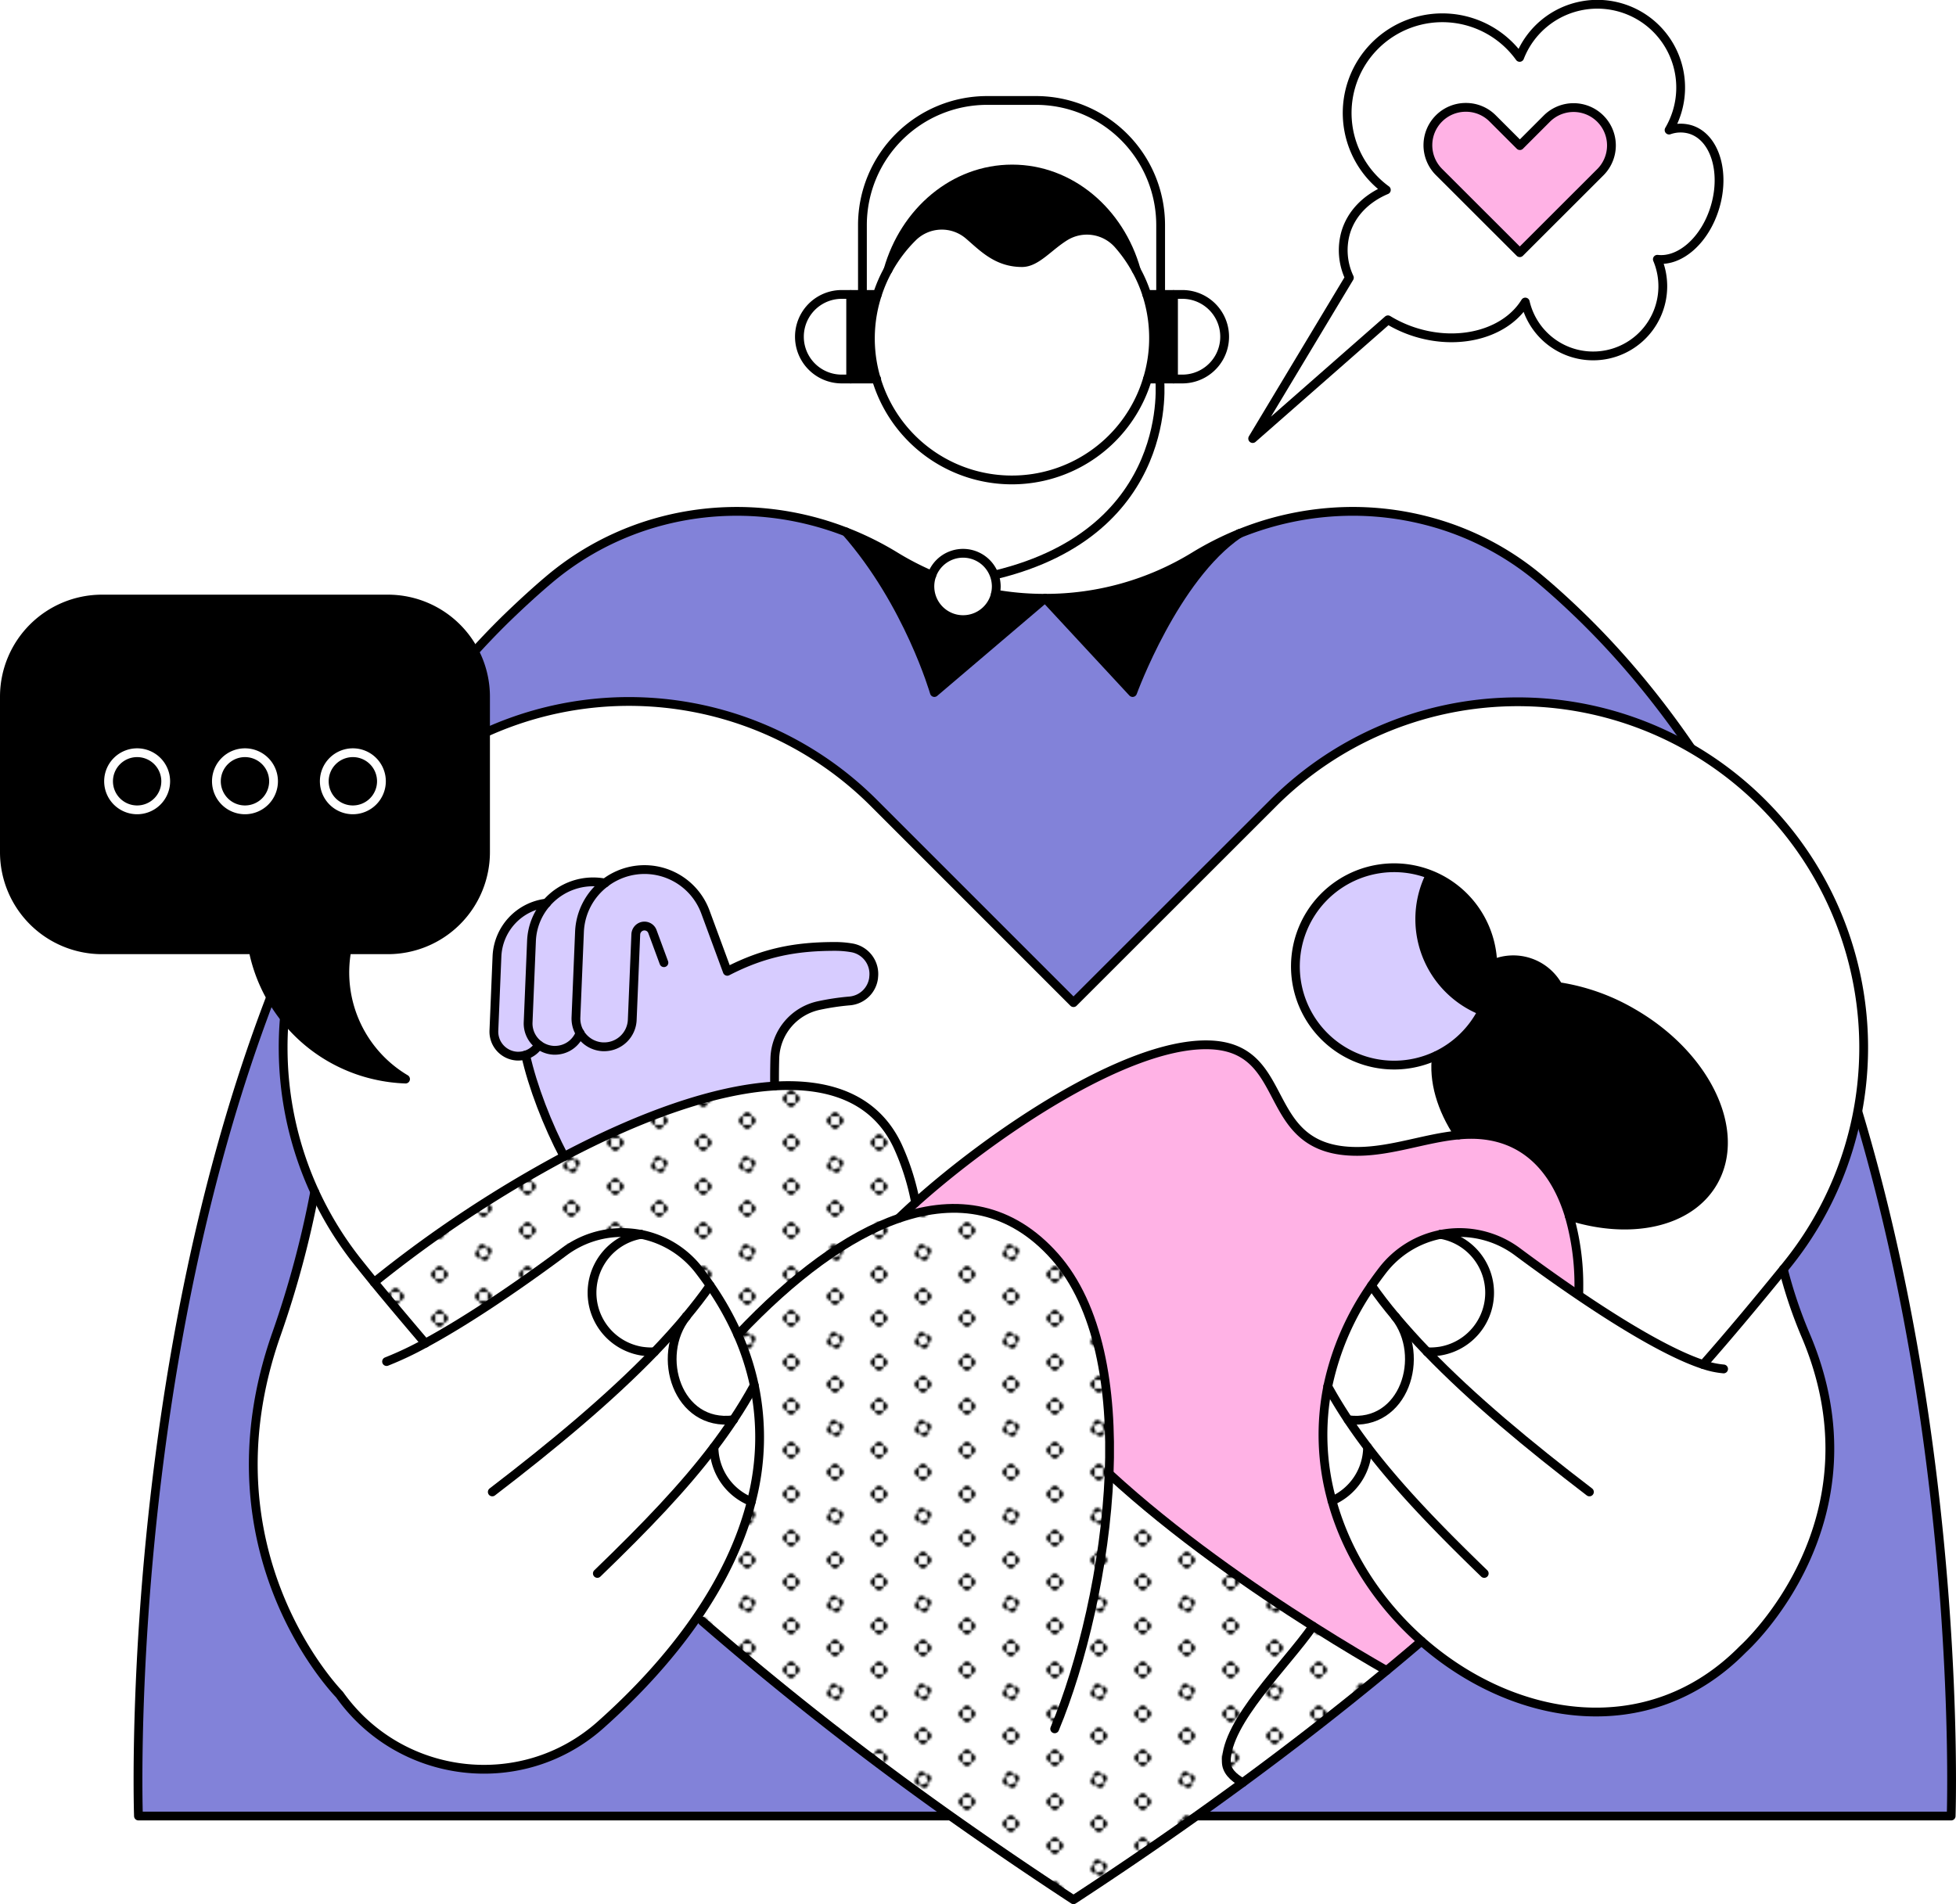 <svg xmlns="http://www.w3.org/2000/svg" xmlns:xlink="http://www.w3.org/1999/xlink" viewBox="0 0 890.03 866.57"><defs><style>.cls-1,.cls-6,.cls-9{fill:none;}.cls-2{fill:#8282d9;}.cls-3,.cls-5{fill:#fff;}.cls-3,.cls-9{stroke:#fff;}.cls-3{stroke-miterlimit:10;}.cls-4{fill:#ffb2e5;}.cls-6{stroke:#000;}.cls-6,.cls-9{stroke-linecap:round;stroke-linejoin:round;stroke-width:4px;}.cls-7{fill:#d7ccff;}.cls-8{fill:url(#New_Pattern_2);}</style><pattern id="New_Pattern_2" data-name="New Pattern 2" width="40" height="40" patternTransform="translate(0 30)" patternUnits="userSpaceOnUse" viewBox="0 0 40 40"><rect class="cls-1" width="40" height="40"/><path d="M36.18,30a1.9,1.9,0,0,0,1.91,1.91V28.09A1.9,1.9,0,0,0,36.18,30Z"/><path d="M40,33.82a1.9,1.9,0,0,0,1.91-1.91H38.09A1.9,1.9,0,0,0,40,33.82Z"/><path d="M40,26.18a1.9,1.9,0,0,0-1.91,1.91h3.82A1.9,1.9,0,0,0,40,26.18Z"/><path d="M16.18,40a1.9,1.9,0,0,0,1.91,1.91V38.09A1.9,1.9,0,0,0,16.18,40Z"/><path d="M21.91,38.09v3.82a1.91,1.91,0,0,0,0-3.82Z"/><path d="M20,36.18a1.9,1.9,0,0,0-1.91,1.91h3.82A1.9,1.9,0,0,0,20,36.18Z"/><path d="M1.91,28.09v3.82a1.91,1.91,0,0,0,0-3.82Z"/><path d="M36.18,10a1.9,1.9,0,0,0,1.91,1.91V8.09A1.9,1.9,0,0,0,36.18,10Z"/><path d="M40,13.82a1.9,1.9,0,0,0,1.91-1.91H38.09A1.9,1.9,0,0,0,40,13.82Z"/><path d="M40,6.18a1.9,1.9,0,0,0-1.91,1.91h3.82A1.9,1.9,0,0,0,40,6.18Z"/><path d="M18.79,16.37a1.92,1.92,0,0,0-1.21,2.42l3.63-1.21A1.92,1.92,0,0,0,18.79,16.37Z"/><path d="M22.42,21.21l-3.63,1.21a1.91,1.91,0,0,0,3.63-1.21Z"/><path d="M16.37,21.21a1.92,1.92,0,0,0,2.42,1.21l-1.21-3.63A1.92,1.92,0,0,0,16.37,21.21Z"/><path d="M23.63,18.79a1.92,1.92,0,0,0-2.42-1.21l1.21,3.63A1.92,1.92,0,0,0,23.63,18.79Z"/><path d="M1.91,8.09v3.82a1.91,1.91,0,0,0,0-3.82Z"/><path d="M20,3.82a1.9,1.9,0,0,0,1.91-1.91H18.09A1.9,1.9,0,0,0,20,3.82Z"/><path d="M0,33.82a1.9,1.9,0,0,0,1.91-1.91H-1.91A1.9,1.9,0,0,0,0,33.82Z"/><path d="M0,26.18a1.9,1.9,0,0,0-1.91,1.91H1.91A1.9,1.9,0,0,0,0,26.18Z"/><path d="M0,13.82a1.9,1.9,0,0,0,1.91-1.91H-1.91A1.9,1.9,0,0,0,0,13.82Z"/><path d="M0,6.18A1.9,1.9,0,0,0-1.91,8.09H1.91A1.9,1.9,0,0,0,0,6.18Z"/><path d="M16.18,0a1.9,1.9,0,0,0,1.91,1.91V-1.91A1.9,1.9,0,0,0,16.18,0Z"/><path d="M21.91-1.91V1.91A1.9,1.9,0,0,0,23.82,0,1.9,1.9,0,0,0,21.91-1.91Z"/></pattern></defs><g id="Layer_2" data-name="Layer 2"><g id="illustrations"><path class="cls-2" d="M720.94,282C900.81,459.06,887.8,826.39,887.83,826.49H63c0-.1-13-367.43,166.88-544.49l1.8-1.74c5.94-5.7,12-11.28,18.3-16.6,37.72-31.79,89.53-39.25,135-21.58,28.53,32.42,40.25,73.12,40.25,73.12l50.42-42.92,39.78,42.92s19-52.36,48.45-72.32h0a137.56,137.56,0,0,1,48.94-10.12,134.3,134.3,0,0,1,35.94,4.14,130.5,130.5,0,0,1,52.12,26.77c6.31,5.32,12.39,10.87,18.3,16.6Z"/><path class="cls-3" d="M769,58.88c11.08,3.27,16.19,19,11.41,35.24-4.42,15-15.8,25.09-26.28,23.87A31.7,31.7,0,1,1,694,137.47c-8.46,13.78-28.79,20-49.14,14a56.06,56.06,0,0,1-13.34-5.91l-61.58,54L614,126.38a29.33,29.33,0,0,1-1.72-20.53C615,97,621.8,90.23,630.82,86.43a43.33,43.33,0,1,1,60.66-60.32,37.92,37.92,0,0,1,71.69,24.55,39,39,0,0,1-3.7,8.53A15.73,15.73,0,0,1,769,58.88Zm-35.66,7.2a17.23,17.23,0,0,0-29.41-12.17l-12.4,12.41L679.12,53.91a17.2,17.2,0,0,0-24.35,0,17.26,17.26,0,0,0,0,24.36L691.54,115l36.77-36.75A17.15,17.15,0,0,0,733.35,66.08Z"/><path class="cls-4" d="M728.31,53.91a17.24,17.24,0,0,1,0,24.36L691.54,115,654.77,78.27A17.23,17.23,0,0,1,667,48.86a17.08,17.08,0,0,1,12.16,5l12.42,12.41,12.4-12.41A17.23,17.23,0,0,1,728.31,53.91Z"/><path class="cls-5" d="M538,134a19.23,19.23,0,0,1,0,38.46h-4V134Z"/><path d="M543.46,253.18a141.53,141.53,0,0,1,20.37-10.3c-29.44,20-48.45,72.32-48.45,72.32L475.6,272.28A129.49,129.49,0,0,0,543.46,253.18Z"/><path d="M534,134v38.46H522.12a63.14,63.14,0,0,0,2.68-15.1,64.68,64.68,0,0,0-3-23.36Z"/><path class="cls-5" d="M521.8,134a64.68,64.68,0,0,1,3,23.36,63.14,63.14,0,0,1-2.68,15.1,64.37,64.37,0,0,1-123.2,0,64.52,64.52,0,0,1,.33-38.46,62.34,62.34,0,0,1,4.82-11.18,65,65,0,0,1,11.33-15,18.83,18.83,0,0,1,25.34-.87c6.42,5.48,12.84,12.53,24.3,12.53,6.66,0,12.17-7.45,19.93-12.12a19,19,0,0,1,24,4,64.19,64.19,0,0,1,8,11.44h0A62.47,62.47,0,0,1,521.8,134Z"/><path d="M517,122.84a64.19,64.19,0,0,0-8-11.44,19,19,0,0,0-24-4c-7.76,4.67-13.27,12.12-19.93,12.12-11.46,0-17.88-7-24.3-12.53a18.83,18.83,0,0,0-25.34.87,65,65,0,0,0-11.33,15h0c7.52-26.62,30-45.93,56.47-45.93S509.47,96.23,517,122.84Z"/><path d="M475.6,272.28,425.18,315.2s-11.72-40.7-40.25-73.12a139.76,139.76,0,0,1,22.41,11.1A130.2,130.2,0,0,0,424,261.79h0a15.12,15.12,0,1,0,28.95,8.58,130.4,130.4,0,0,0,22.25,1.91Z"/><path class="cls-5" d="M453.06,264a15.82,15.82,0,0,1,.28,2.85,16.07,16.07,0,0,1-.39,3.42s0,0,0,.06A15.12,15.12,0,1,1,424,261.79s0-.08.05-.13a15.11,15.11,0,0,1,29,2.38Z"/><path d="M399.24,134h0a64.52,64.52,0,0,0-.33,38.46H387.08V134Z"/><path class="cls-5" d="M387.08,134v38.46H383A19.23,19.23,0,0,1,383,134Z"/><path class="cls-6" d="M563.83,242.88a141.53,141.53,0,0,0-20.37,10.3,129.49,129.49,0,0,1-67.86,19.1h-.41a130.4,130.4,0,0,1-22.25-1.91"/><path class="cls-6" d="M563.86,242.87a137.56,137.56,0,0,1,48.94-10.12,134.3,134.3,0,0,1,35.94,4.14,130.5,130.5,0,0,1,52.12,26.77c6.31,5.32,12.39,10.87,18.3,16.6l1.78,1.74C900.81,459.06,887.8,826.39,887.83,826.49H543.42"/><path class="cls-6" d="M424,261.79a130.2,130.2,0,0,1-16.64-8.61,139.76,139.76,0,0,0-22.41-11.1c-45.47-17.66-97.27-10.21-135,21.58-6.31,5.32-12.36,10.9-18.3,16.6l-1.8,1.74C50,459.06,63,826.39,63,826.49h371"/><path class="cls-6" d="M384.91,242.06l0,0c28.53,32.42,40.25,73.12,40.25,73.12l50.42-42.92,39.78,42.92s19-52.36,48.45-72.32h0"/><path class="cls-6" d="M517,122.84c-7.5-26.61-29.93-45.92-56.45-45.92s-48.95,19.31-56.47,45.93"/><path class="cls-6" d="M404.07,122.85a64.69,64.69,0,0,1,11.33-15,18.83,18.83,0,0,1,25.34-.87c6.42,5.48,12.84,12.53,24.3,12.53,6.66,0,12.17-7.45,19.93-12.12a19,19,0,0,1,24,4,64.19,64.19,0,0,1,8,11.44h0A62.47,62.47,0,0,1,521.8,134a64.93,64.93,0,0,1,3,23.36,63.64,63.64,0,0,1-2.68,15.1A64.38,64.38,0,1,1,399.25,134,63.06,63.06,0,0,1,404.07,122.85Z"/><path class="cls-6" d="M398.91,172.49H383A19.23,19.23,0,0,1,383,134h16.22"/><path class="cls-6" d="M522.12,172.49H538A19.23,19.23,0,0,0,538,134H521.8"/><line class="cls-6" x1="387.08" y1="134.03" x2="387.08" y2="172.49"/><line class="cls-6" x1="533.98" y1="134.03" x2="533.98" y2="172.49"/><path class="cls-6" d="M392.43,134V102.46a56.73,56.73,0,0,1,56.73-56.74h22.23a56.73,56.73,0,0,1,56.73,56.74V134"/><path class="cls-6" d="M527.68,172.49s7.75,69.15-74.67,89.1"/><path class="cls-6" d="M452.94,270.37s0,0,0-.06a16.07,16.07,0,0,0,.39-3.42,15.82,15.82,0,0,0-.28-2.85,15.11,15.11,0,0,0-29-2.38s0,.09-.05.13a15.12,15.12,0,1,0,28.95,8.58Z"/><path class="cls-6" d="M631.56,145.55a56.06,56.06,0,0,0,13.34,5.91c20.35,6,40.68-.21,49.14-14A31.7,31.7,0,1,0,754.14,118c10.48,1.22,21.86-8.87,26.28-23.87,4.78-16.2-.33-32-11.41-35.24a15.73,15.73,0,0,0-9.54.31,39,39,0,0,0,3.7-8.53,37.92,37.92,0,0,0-71.69-24.55,43.32,43.32,0,1,0-60.66,60.32c-9,3.8-15.87,10.54-18.5,19.42A29.33,29.33,0,0,0,614,126.38L570,199.59Z"/><path class="cls-6" d="M691.54,115,654.77,78.27A17.23,17.23,0,0,1,667,48.86a17.08,17.08,0,0,1,12.16,5l12.42,12.41,12.4-12.41a17.23,17.23,0,0,1,24.37,24.36Z"/><path class="cls-5" d="M775,621h0q18.64-21.16,36.48-43.35a209.09,209.09,0,0,0,10,29.71c36.52,85.28-28.28,143.07-28.39,143.19-43,43.74-104.57,33.12-146.24-3.63-19-16.81-33.89-39-40.72-63.85a27,27,0,0,0,16.19-24.46c-3.14-4.12-6.06-8.26-8.86-12.44,25.47,3.24,35.69-28.95,21.46-47,4.46,5.32,9.3,10.71,14.48,16.07a27.31,27.31,0,0,0,6.09-.36,26.93,26.93,0,0,0,0-53.08,44.19,44.19,0,0,1,34.94,7.85c9.4,7,18.68,13.61,27.59,19.65h0C740.78,604.75,761.13,616.46,775,621Z"/><path d="M742.93,461c33.58,19.38,50,53.84,36.63,77-10.8,18.71-37.8,24.29-65.51,15.43-6.57-21.7-20.81-37.11-44.69-37.11-1.86,0-3.73.1-5.61.27-7.93-11.87-11.67-24.64-10.11-36.1h0a45.07,45.07,0,0,0,20.83-20.3,44.93,44.93,0,0,1-23.63-62,44.88,44.88,0,0,1,28.42,40.71A23.35,23.35,0,0,1,709.09,449,94.86,94.86,0,0,1,742.93,461Z"/><path class="cls-7" d="M674.46,460.13a45.07,45.07,0,0,1-20.83,20.3,44.44,44.44,0,0,1-19.26,4.34,44.9,44.9,0,1,1,16.46-86.68,44.93,44.93,0,0,0,23.63,62Z"/><path class="cls-5" d="M655.47,561.79a26.93,26.93,0,0,1,0,53.08,27.31,27.31,0,0,1-6.09.36c-5.18-5.36-10-10.75-14.48-16.07v0q-5.89-7-10.82-14.09c1.58-2.31,3.25-4.59,5-6.87a44.1,44.1,0,0,1,26.42-16.39Z"/><path class="cls-5" d="M718.42,585.91c0,.89,0,1.85-.06,2.87l-.35.51h0c-8.91-6-18.19-12.65-27.59-19.65a44.19,44.19,0,0,0-34.94-7.85h0A44.1,44.1,0,0,0,629,578.18c-1.73,2.28-3.4,4.56-5,6.87-10.4,15.19-16.81,30.65-19.89,45.87a111.47,111.47,0,0,0,1.93,52.16c6.83,24.81,21.67,47,40.72,63.85q-7.87,6.74-15.89,13.36c-7.64-4.38-19.45-11.3-33.48-20.19-27.23-17.23-62.89-41.86-92.79-69.42h0c1.55-39-4.69-76.27-24.77-98.9-19.59-22.09-44.13-26.62-71-17.3,2.4-2.31,5-4.69,7.71-7.15,34.81-31.08,94.66-71.83,132.11-71.83,40.66,0,23,48.51,68.75,48.51,15.78,0,31.23-6.11,46.27-7.47,1.88-.17,3.75-.27,5.61-.27,23.88,0,38.12,15.41,44.69,37.11A113.09,113.09,0,0,1,718.42,585.91Z"/><path class="cls-4" d="M718.42,585.91c0,.89,0,1.85-.06,2.87l-.35.51h0c-8.91-6-18.19-12.65-27.59-19.65a44.19,44.19,0,0,0-34.94-7.85h0A44.1,44.1,0,0,0,629,578.18c-1.73,2.28-3.4,4.56-5,6.87-10.4,15.19-16.81,30.65-19.89,45.87a111.47,111.47,0,0,0,1.93,52.16c6.83,24.81,21.67,47,40.72,63.85q-7.87,6.74-15.89,13.36c-7.64-4.38-19.45-11.3-33.48-20.19-27.23-17.23-62.89-41.86-92.79-69.42h0c1.55-39-4.69-76.27-24.77-98.9-19.59-22.09-44.13-26.62-71-17.3,2.4-2.31,5-4.69,7.71-7.15,34.81-31.08,94.66-71.83,132.11-71.83,40.66,0,23,48.51,68.75,48.51,15.78,0,31.23-6.11,46.27-7.47,1.88-.17,3.75-.27,5.61-.27,23.88,0,38.12,15.41,44.69,37.11A113.09,113.09,0,0,1,718.42,585.91Z"/><path class="cls-5" d="M634.88,599.16c14.23,18.07,4,50.26-21.46,47-3.28-5-6.37-10-9.26-15.26,3.08-15.22,9.49-30.68,19.89-45.87q4.91,7,10.82,14.09Z"/><path class="cls-5" d="M622.28,658.62a27,27,0,0,1-16.19,24.46,111.47,111.47,0,0,1-1.93-52.16c2.89,5.21,6,10.28,9.26,15.26C616.22,650.36,619.14,654.5,622.28,658.62Z"/><path class="cls-5" d="M597.44,740.1c-27.23-17.23-62.89-41.86-92.79-69.42h0c1.55-39-4.69-76.27-24.77-98.9-19.59-22.09-44.13-26.62-71-17.3,2.4-2.31,5-4.69,7.71-7.15a111,111,0,0,0-8.16-25.76c-9.9-21.1-30.21-28.89-56.06-27.31-27.58,1.65-61.47,14-95.73,32.06a551.62,551.62,0,0,0-86.41,57.26q11.48,14.1,23.26,27.74c17.93-9.67,40.22-24.57,63.24-41.68a44.17,44.17,0,0,1,34.93-7.85h0a44.05,44.05,0,0,1,26.41,16.39c1.75,2.28,3.43,4.56,5,6.87a135.16,135.16,0,0,1,12.64,22.45,114.38,114.38,0,0,1,6.11,75.91c-4.64,18.34-13.38,36.32-25.27,53.49l2.93.89a1467.23,1467.23,0,0,0,118.9,92.84q24.33,17.1,50.05,33.94,25.75-16.86,50.06-33.94,13.68-9.63,26.91-19.35,34.08-25,65.48-51C623.28,755.91,611.47,749,597.44,740.1Z"/><path class="cls-5" d="M597.44,740.1c-27.23-17.23-62.89-41.86-92.79-69.42h0c1.55-39-4.69-76.27-24.77-98.9-19.59-22.09-44.13-26.62-71-17.3,2.4-2.31,5-4.69,7.71-7.15a111,111,0,0,0-8.16-25.76c-9.9-21.1-30.21-28.89-56.06-27.31-27.58,1.65-61.47,14-95.73,32.06a551.62,551.62,0,0,0-86.41,57.26q11.48,14.1,23.26,27.74c17.93-9.67,40.22-24.57,63.24-41.68a44.17,44.17,0,0,1,34.93-7.85h0a44.05,44.05,0,0,1,26.41,16.39c1.75,2.28,3.43,4.56,5,6.87a135.16,135.16,0,0,1,12.64,22.45,114.38,114.38,0,0,1,6.11,75.91c-4.64,18.34-13.38,36.32-25.27,53.49l2.93.89a1467.23,1467.23,0,0,0,118.9,92.84q24.33,17.1,50.05,33.94,25.75-16.86,50.06-33.94,13.68-9.63,26.91-19.35,34.08-25,65.48-51C623.28,755.91,611.47,749,597.44,740.1Z"/><path class="cls-8" d="M597.44,740.1c-27.23-17.23-62.89-41.86-92.79-69.42h0c1.55-39-4.69-76.27-24.77-98.9-19.59-22.09-44.13-26.62-71-17.3,2.4-2.31,5-4.69,7.71-7.15a111,111,0,0,0-8.16-25.76c-9.9-21.1-30.21-28.89-56.06-27.31-27.58,1.65-61.47,14-95.73,32.06a551.62,551.62,0,0,0-86.41,57.26q11.48,14.1,23.26,27.74c17.93-9.67,40.22-24.57,63.24-41.68a44.17,44.17,0,0,1,34.93-7.85h0a44.05,44.05,0,0,1,26.41,16.39c1.75,2.28,3.43,4.56,5,6.87a135.16,135.16,0,0,1,12.64,22.45,114.38,114.38,0,0,1,6.11,75.91c-4.64,18.34-13.38,36.32-25.27,53.49l2.93.89a1467.23,1467.23,0,0,0,118.9,92.84q24.33,17.1,50.05,33.94,25.75-16.86,50.06-33.94,13.68-9.63,26.91-19.35,34.08-25,65.48-51C623.28,755.91,611.47,749,597.44,740.1Z"/><path class="cls-7" d="M263.93,470.16a12.85,12.85,0,0,1-1.82-7.11l1.61-38.93a29.52,29.52,0,0,1,11.57-22.25,28.35,28.35,0,0,1,5-3.1A29.53,29.53,0,0,1,321,415.13l9.93,26.93c16.89-8.71,31.34-11.33,49-11.33a44.37,44.37,0,0,1,7.6.63,12.05,12.05,0,0,1,10,13.4l0,.2a12,12,0,0,1-10.83,10.57,111.47,111.47,0,0,0-13.95,2.07,25.35,25.35,0,0,0-20.18,23.93c-.17,5.76-.13,10.79-.11,12.72h0c-27.58,1.65-61.47,14-95.73,32.06-7.56-14.37-14.31-31.81-17.5-46.16a11.25,11.25,0,0,0,6-4.58A12.1,12.1,0,0,0,252,478h.65a12.19,12.19,0,0,0,11.28-7.89Z"/><path class="cls-5" d="M343.21,630.48a115.13,115.13,0,0,1-1.35,52.93,27,27,0,0,1-17-24.79h0q4.68-6.18,8.84-12.44C337.1,641.06,340.26,635.86,343.21,630.48Z"/><path class="cls-5" d="M335.75,607.5a115.46,115.46,0,0,1,7.46,23c-2.95,5.38-6.11,10.58-9.51,15.7-25.44,3.23-35.62-28.95-21.45-47l0,0c3.9-4.7,7.55-9.4,10.83-14.09A135.16,135.16,0,0,1,335.75,607.5Z"/><path class="cls-5" d="M297.79,615.23c5.19-5.36,10-10.75,14.46-16.07-14.17,18.07-4,50.25,21.45,47q-4.15,6.27-8.84,12.44h0a27,27,0,0,0,17,24.79c-4.64,18.34-13.38,36.32-25.27,53.49C304.9,753.81,290.15,770,273.3,785c-35.7,31.83-91.19,25.25-118.82-13.77-.07-.14-63.68-64.34-28.76-163.85a446.25,446.25,0,0,0,17.47-64.91v0a157.25,157.25,0,0,0,20.2,32.64q3.43,4.27,6.86,8.5,11.48,14.1,23.26,27.74c17.93-9.67,40.22-24.57,63.24-41.68a44.17,44.17,0,0,1,34.93-7.85,26.94,26.94,0,0,0,0,53.08A27.21,27.21,0,0,0,297.79,615.23Z"/><path class="cls-5" d="M318.11,578.18c1.75,2.28,3.43,4.56,5,6.87-3.28,4.69-6.93,9.39-10.83,14.09l0,0c-4.44,5.32-9.27,10.71-14.46,16.07a27.21,27.21,0,0,1-6.09-.36,26.94,26.94,0,0,1,0-53.08h0A44.05,44.05,0,0,1,318.11,578.18Z"/><path class="cls-7" d="M257.64,404.17a28.27,28.27,0,0,1,17.65-2.3,29.52,29.52,0,0,0-11.57,22.25l-1.61,38.93a12.85,12.85,0,0,0,1.82,7.11h0a12.19,12.19,0,0,1-11.28,7.89H252a12.23,12.23,0,0,1-11.68-12.7l1.53-37A27.83,27.83,0,0,1,248.71,411,28.14,28.14,0,0,1,257.64,404.17Z"/><path class="cls-7" d="M248.71,411a27.83,27.83,0,0,0-6.87,17.29l-1.53,37a12.14,12.14,0,0,0,4.85,10.24,11,11,0,0,1-9.19,5.08h-.6a11.15,11.15,0,0,1-10.64-11.55l1.4-33.72A25.53,25.53,0,0,1,248.71,411Z"/><path class="cls-5" d="M220.93,387.55v.27a44.43,44.43,0,0,1-44.43,44.43H157.86a56.55,56.55,0,0,0,26.67,58.85,73.52,73.52,0,0,1-14.05-1.86,70.92,70.92,0,0,1-11.28-3.57,72.8,72.8,0,0,1-29.79-22.48,73.6,73.6,0,0,1-14.26-30.94H46.42A44.42,44.42,0,0,1,2,387.82V317.07a44.43,44.43,0,0,1,44.42-44.43H176.5a44.43,44.43,0,0,1,44.43,44.43Zm-47.39-32a13,13,0,1,0-13,13A13,13,0,0,0,173.54,355.57Zm-49.08,0a13,13,0,1,0-13,13A13,13,0,0,0,124.46,355.57Zm-49.08,0a13,13,0,1,0-13,13A13,13,0,0,0,75.38,355.57Z"/><path d="M220.93,387.55v.27a44.43,44.43,0,0,1-44.43,44.43H157.86a56.55,56.55,0,0,0,26.67,58.85,73.52,73.52,0,0,1-14.05-1.86,70.92,70.92,0,0,1-11.28-3.57,72.8,72.8,0,0,1-29.79-22.48,73.6,73.6,0,0,1-14.26-30.94H46.42A44.42,44.42,0,0,1,2,387.82V317.07a44.43,44.43,0,0,1,44.42-44.43H176.5a44.43,44.43,0,0,1,44.43,44.43Zm-47.39-32a13,13,0,1,0-13,13A13,13,0,0,0,173.54,355.57Zm-49.08,0a13,13,0,1,0-13,13A13,13,0,0,0,124.46,355.57Zm-49.08,0a13,13,0,1,0-13,13A13,13,0,0,0,75.38,355.57Z"/><path d="M160.56,342.58a13,13,0,1,1-13,13A13,13,0,0,1,160.56,342.58Z"/><path class="cls-5" d="M129.41,463.19a72.8,72.8,0,0,0,29.79,22.48,70.92,70.92,0,0,0,11.28,3.57,73.52,73.52,0,0,0,14.05,1.86,56.41,56.41,0,0,1-26.67-58.85H176.5a44.43,44.43,0,0,0,44.43-44.43V333.41a157.5,157.5,0,0,1,176.61,31.95l90.93,90.95,91-90.95A157.39,157.39,0,0,1,813.55,575.08c-.7.87-1.39,1.74-2.08,2.58-12,14.73-24.05,29.24-36.48,43.35h0c-13.86-4.56-34.21-16.27-57-31.73l.35-.51c0-1,.06-2,.06-2.87a113.09,113.09,0,0,0-4.37-32.53c27.71,8.86,54.71,3.28,65.51-15.43,13.36-23.11-3-57.57-36.63-77a94.86,94.86,0,0,0-33.84-12,23.35,23.35,0,0,0-29.84-10.22,44.89,44.89,0,1,0-25.62,41.63h0c-1.56,11.46,2.18,24.23,10.11,36.1-15,1.36-30.49,7.47-46.27,7.47-45.73,0-28.09-48.51-68.75-48.51-37.45,0-97.3,40.75-132.11,71.83a111,111,0,0,0-8.16-25.76c-9.89-21.1-30.21-28.89-56.06-27.31h0c0-1.93-.06-7,.11-12.72a25.35,25.35,0,0,1,20.18-23.93,111.47,111.47,0,0,1,13.95-2.07A12,12,0,0,0,397.47,445l0-.2a12.05,12.05,0,0,0-10-13.4,44.37,44.37,0,0,0-7.6-.63c-17.69,0-32.14,2.62-49,11.33L321,415.13a29.53,29.53,0,0,0-40.61-16.36,28.35,28.35,0,0,0-5,3.1A28.05,28.05,0,0,0,248.71,411a25.53,25.53,0,0,0-22.58,24.36l-1.4,33.72a11.15,11.15,0,0,0,10.64,11.55h.6a11.38,11.38,0,0,0,3.2-.5c3.19,14.35,9.94,31.79,17.5,46.16a551.62,551.62,0,0,0-86.41,57.26q-3.44-4.22-6.86-8.5a156.73,156.73,0,0,1-34.55-96.32A155.58,155.58,0,0,1,129.41,463.19Z"/><path d="M111.47,342.58a13,13,0,1,1-13,13A13,13,0,0,1,111.47,342.58Z"/><path d="M62.4,342.58a13,13,0,1,1-13,13A13,13,0,0,1,62.4,342.58Z"/><path class="cls-6" d="M193.55,611.34S177.91,593,170.26,583.58q-3.44-4.22-6.86-8.5a156.73,156.73,0,0,1-34.55-96.32,155.58,155.58,0,0,1,.56-15.57"/><path class="cls-6" d="M220.93,333.41a157.5,157.5,0,0,1,176.61,31.95l90.93,90.95,91-90.95A157.39,157.39,0,0,1,813.55,575.08c-.7.87-1.39,1.74-2.08,2.58-12,14.73-24.05,29.24-36.48,43.35"/><path class="cls-6" d="M646.81,746.93q-7.87,6.74-15.89,13.36-31.45,26-65.48,51-13.23,9.72-26.91,19.35-24.3,17.11-50.06,33.94-25.74-16.86-50.05-33.94a1467.23,1467.23,0,0,1-118.9-92.84"/><path class="cls-6" d="M291.69,561.79a44.17,44.17,0,0,0-34.93,7.85c-23,17.11-45.32,32-63.24,41.68a152.51,152.51,0,0,1-17.62,8.34"/><path class="cls-6" d="M143.19,542.46a446.25,446.25,0,0,1-17.47,64.91c-34.92,99.51,28.69,163.71,28.76,163.85,27.63,39,83.12,45.6,118.82,13.77,16.85-15,31.59-31.19,43.29-48.09,11.88-17.18,20.63-35.15,25.27-53.49a115.54,115.54,0,0,0,1.35-52.93,117,117,0,0,0-7.46-23,137.76,137.76,0,0,0-12.64-22.45c-1.58-2.31-3.25-4.59-5-6.87a44.05,44.05,0,0,0-26.41-16.39"/><path class="cls-6" d="M655.47,561.79a44.19,44.19,0,0,1,34.94,7.85c9.4,7,18.68,13.61,27.59,19.65h0c22.77,15.46,43.11,27.19,57,31.73a39.13,39.13,0,0,0,9.28,2"/><path class="cls-6" d="M811.47,577.66a209.09,209.09,0,0,0,10,29.71c36.52,85.28-28.28,143.07-28.39,143.19-43,43.74-104.57,33.12-146.24-3.63-19.06-16.81-33.88-39-40.72-63.85a111.6,111.6,0,0,1-1.93-52.16,124.81,124.81,0,0,1,19.89-45.87c1.58-2.31,3.25-4.59,5-6.87a44.1,44.1,0,0,1,26.42-16.39"/><path class="cls-6" d="M408.91,554.48c2.4-2.31,4.95-4.69,7.71-7.15,34.76-31.14,94.66-71.83,132.11-71.83,40.66,0,23,48.51,68.75,48.51,15.78,0,31.23-6.12,46.27-7.47,1.88-.17,3.75-.27,5.61-.27,23.88,0,38.11,15.41,44.69,37.11a113.44,113.44,0,0,1,4.37,32.53c0,.89,0,1.85-.06,2.87"/><path class="cls-6" d="M650.83,398.09a44.93,44.93,0,0,0,23.63,62,45.22,45.22,0,0,1-20.83,20.3,44.91,44.91,0,1,1,25.62-41.63A23.35,23.35,0,0,1,709.09,449a94.86,94.86,0,0,1,33.84,12c33.58,19.38,50,53.84,36.63,77-10.8,18.71-37.8,24.29-65.51,15.43"/><path class="cls-6" d="M663.75,516.54c-7.93-11.87-11.67-24.64-10.11-36.1"/><path class="cls-6" d="M335.75,607.5c25-26.5,49.93-45,73.16-53,26.83-9.31,51.37-4.79,71,17.3,20.08,22.63,26.31,59.94,24.77,98.9-1.68,42.41-12.55,86.76-24.77,116.12"/><path class="cls-6" d="M170.26,583.58a550.92,550.92,0,0,1,86.41-57.26c34.26-18.1,68.15-30.4,95.73-32.06,25.85-1.57,46.17,6.21,56.06,27.31a111,111,0,0,1,8.16,25.76"/><path class="cls-6" d="M504.65,670.68c29.9,27.56,65.56,52.18,92.79,69.42,14,8.89,25.84,15.81,33.48,20.19"/><path class="cls-6" d="M597.44,740.1C585,758,558,783.39,558,801.79c0,4,3.1,7.13,7.43,9.49"/><path class="cls-6" d="M245.16,475.58a11,11,0,0,1-9.19,5.08h-.6a11.15,11.15,0,0,1-10.64-11.55l1.4-33.72A25.53,25.53,0,0,1,248.71,411"/><path class="cls-6" d="M275.29,401.87A28.05,28.05,0,0,0,248.71,411a27.91,27.91,0,0,0-6.87,17.29l-1.53,37A12.23,12.23,0,0,0,252,478h.65a12.19,12.19,0,0,0,11.28-7.89"/><path class="cls-6" d="M239.17,480.16c3.19,14.35,9.94,31.79,17.5,46.16"/><path class="cls-6" d="M302.1,438.13,296.88,424a3.8,3.8,0,0,0-2.19-2.27,3.89,3.89,0,0,0-3.39.23,4,4,0,0,0-2,3.31l-1.61,38.85a12.79,12.79,0,0,1-12.66,12.29h-.67a12.87,12.87,0,0,1-12.29-13.35l1.61-38.93a29.47,29.47,0,0,1,11.57-22.25,28.35,28.35,0,0,1,5-3.1A29.53,29.53,0,0,1,321,415.13l9.93,26.93c16.89-8.71,31.34-11.33,49-11.33a44.37,44.37,0,0,1,7.6.63,12.05,12.05,0,0,1,10,13.4l0,.2a12,12,0,0,1-10.83,10.57,111.47,111.47,0,0,0-13.95,2.07,25.35,25.35,0,0,0-20.18,23.93c-.17,5.76-.13,10.79-.11,12.72"/><path class="cls-6" d="M312.28,599.14c3.9-4.7,7.55-9.4,10.83-14.09"/><path class="cls-6" d="M224,679c27.55-21.1,53.26-42.49,73.84-63.79,5.18-5.37,10-10.75,14.46-16.07"/><path class="cls-6" d="M634.87,599.14q-5.89-7-10.82-14.09"/><path class="cls-6" d="M723.23,679c-27.59-21.1-53.31-42.48-73.87-63.79-5.18-5.37-10-10.75-14.48-16.07"/><path class="cls-6" d="M333.7,646.18c3.4-5.12,6.56-10.32,9.51-15.7"/><path class="cls-6" d="M271.81,716.09c22.39-21.63,39.42-39.44,53.05-57.47q4.68-6.18,8.84-12.44"/><path class="cls-6" d="M675.36,716.09C653,694.46,636,676.63,622.28,658.62c-3.12-4.12-6.08-8.25-8.86-12.44-3.3-5-6.37-10-9.26-15.26a0,0,0,0,1,0,0"/><path class="cls-6" d="M291.7,561.79h0a26.94,26.94,0,0,0,0,53.08,30.52,30.52,0,0,0,6.09.36h0"/><path class="cls-6" d="M655.45,561.79h0a26.93,26.93,0,0,1,0,53.08,30.65,30.65,0,0,1-6.09.36h0"/><path class="cls-6" d="M312.28,599.14l0,0c-14.17,18.07-4,50.25,21.45,47"/><path class="cls-6" d="M634.87,599.14v0c14.23,18.07,4,50.26-21.46,47"/><path class="cls-6" d="M324.88,658.62a27,27,0,0,0,17,24.79"/><path class="cls-6" d="M622.28,658.62a27,27,0,0,1-16.19,24.46h0"/><path class="cls-6" d="M129.41,463.19a72.8,72.8,0,0,0,29.79,22.48,70.92,70.92,0,0,0,11.28,3.57,73.52,73.52,0,0,0,14.05,1.86,56.41,56.41,0,0,1-26.67-58.85H176.5a44.43,44.43,0,0,0,44.43-44.43V317.07a44.43,44.43,0,0,0-44.43-44.43H46.42A44.43,44.43,0,0,0,2,317.07v70.75a44.42,44.42,0,0,0,44.42,44.43h68.73A73.3,73.3,0,0,0,129.41,463.19Z"/><path class="cls-9" d="M147.56,355.57a13,13,0,1,1,13,13A13,13,0,0,1,147.56,355.57Z"/><path class="cls-9" d="M98.47,355.57a13,13,0,1,1,13,13A13,13,0,0,1,98.47,355.57Z"/><path class="cls-9" d="M49.4,355.57a13,13,0,1,1,13,13A13,13,0,0,1,49.4,355.57Z"/></g></g></svg>